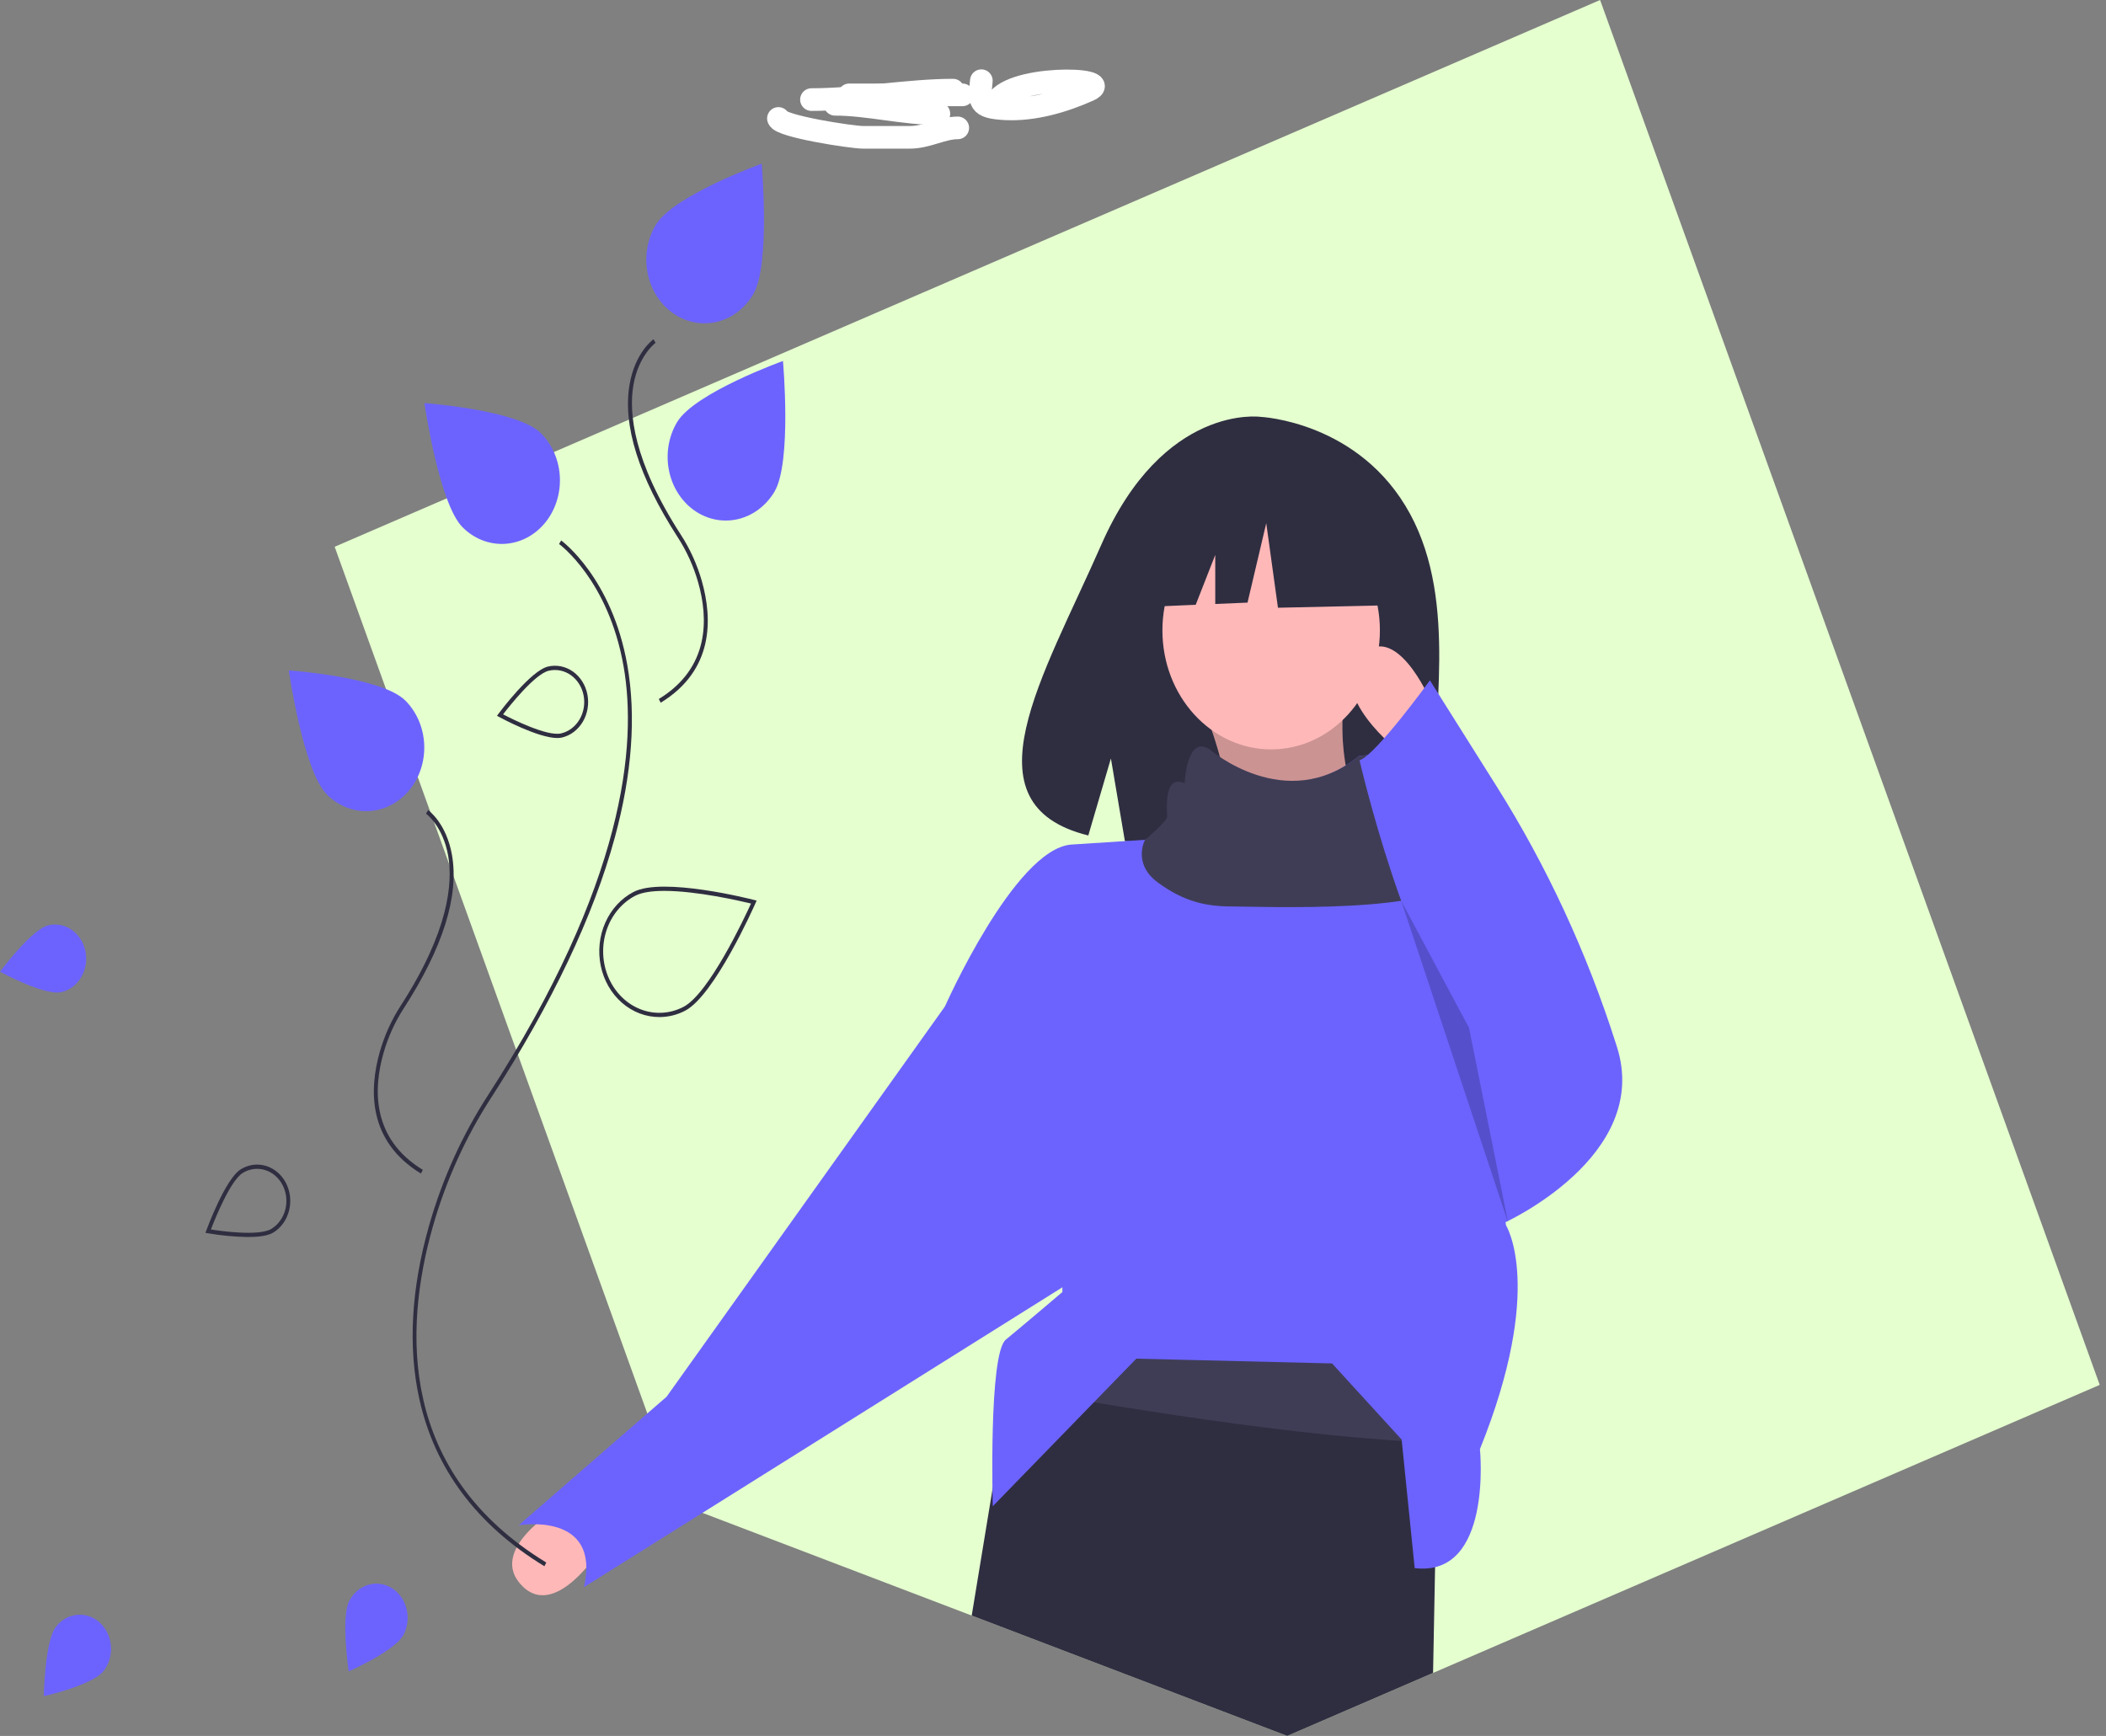 <svg width="279" height="230" viewBox="0 0 279 230" fill="none" xmlns="http://www.w3.org/2000/svg">
<rect x="0" y="0" width="279" height="230" fill="#808080" stroke="none"/>
<g clip-path="url(#clip0_262_455)">
<path d="M278.168 183.487L189.851 221.651L170.528 230L128.732 214.053L93.061 200.443L90.099 199.313L85.757 187.275L68.493 139.416L59.828 115.389L57.222 108.167L55.337 102.94L51.137 91.295L44.335 72.442L59.191 66.024L73.379 59.892L83.577 55.486L211.98 0L278.168 183.487Z" fill="#E5FFCF"/>
<path d="M6.403 122.593C7.476 122.339 8.596 122.562 9.519 123.212C10.441 123.862 11.09 124.887 11.322 126.061C11.555 127.235 11.351 128.462 10.757 129.471C10.163 130.481 9.227 131.191 8.154 131.445C5.921 131.974 0 128.744 0 128.744C0 128.744 4.17 123.123 6.403 122.593Z" fill="#6C63FF"/>
<path d="M7.392 215.566C8.094 214.643 9.102 214.063 10.195 213.954C11.288 213.845 12.375 214.215 13.219 214.983C14.062 215.752 14.592 216.856 14.692 218.052C14.791 219.248 14.453 220.438 13.751 221.361C12.289 223.283 5.806 224.728 5.806 224.728C5.806 224.728 5.93 217.488 7.392 215.566Z" fill="#6C63FF"/>
<path d="M186.828 68.13C180.163 55.803 166.976 55.229 166.976 55.229C166.976 55.229 154.127 53.43 145.884 72.204C138.201 89.702 127.597 106.596 144.177 110.693L147.171 100.491L149.026 111.452C151.387 111.638 153.755 111.682 156.12 111.585C173.875 110.957 190.784 111.768 190.24 104.795C189.516 95.525 193.241 79.99 186.828 68.13Z" fill="#2F2E41"/>
<path d="M159.47 93.928C161.767 99.488 163.215 106.116 164.08 113.478L182.518 112.217C178.279 105.642 176.872 98.096 178.485 89.513L159.47 93.928Z" fill="#FFB8B8"/>
<path opacity="0.2" d="M159.47 93.928C161.767 99.488 163.215 106.116 164.08 113.478L182.518 112.217C178.279 105.642 176.872 98.096 178.485 89.513L159.47 93.928Z" fill="black"/>
<path d="M73.92 199.795C73.92 199.795 64.377 205.39 69.219 210.166C74.062 214.943 80.459 203.844 80.459 203.844L73.92 199.795Z" fill="#FFB8B8"/>
<path d="M190.585 183.481L190.436 191.125L190.118 207.64L189.851 221.651L170.528 230L128.731 214.053L131.481 197.341L133.702 183.847L134.693 177.805L184.824 170.237L190.585 183.481Z" fill="#2F2E41"/>
<path d="M190.585 183.481L190.435 191.125C172.7 190.626 145.209 185.941 133.702 183.847L134.693 177.805L184.823 170.237L190.585 183.481Z" fill="#3F3D56"/>
<path d="M168.401 99.288C176.357 99.288 182.806 92.229 182.806 83.522C182.806 74.814 176.357 67.755 168.401 67.755C160.446 67.755 153.996 74.814 153.996 83.522C153.996 92.229 160.446 99.288 168.401 99.288Z" fill="#FFB8B8"/>
<path d="M196.06 191.995C196.06 191.995 197.788 209.023 187.416 207.761L185.688 190.734L176.468 180.643L150.539 180.012L131.524 199.563C131.524 199.563 130.948 179.382 133.253 177.49C135.558 175.598 140.744 171.183 140.744 171.183V168.03L125.186 133.344C125.186 133.344 134.405 112.532 141.896 111.901L151.692 111.271C151.692 111.271 155.149 109.379 155.149 108.748C155.149 108.117 154.573 103.072 157.454 104.333C157.454 104.333 157.713 97.863 160.75 99.837C160.75 99.837 170.309 108.035 180.012 100.196C180.012 100.196 184.535 99.288 183.959 101.811C183.383 104.333 183.959 106.225 185.112 106.225C186.264 106.225 191.45 108.117 191.45 109.379C191.45 109.65 191.824 112.261 192.412 116.19V116.196C194.55 130.518 199.517 162.354 199.517 162.354C199.517 162.354 204.703 170.553 196.06 191.995Z" fill="#6C63FF"/>
<path d="M129.219 130.19L125.186 133.344L88.308 185.058L68.717 202.085C68.717 202.085 79.665 200.193 77.36 210.284L144.777 168.03L129.219 130.19Z" fill="#6C63FF"/>
<path d="M192.412 116.19V116.196C191.646 121.128 166.673 120.1 163.216 120.1C159.758 120.1 156.877 119.469 153.42 116.947C149.963 114.424 151.691 111.271 151.691 111.271C151.691 111.271 154.635 108.817 154.635 108.186C154.635 107.555 154.059 102.51 156.94 103.771C156.94 103.771 157.199 97.301 160.236 99.275C160.236 99.275 170.309 108.035 180.012 100.196C180.012 100.196 184.535 99.288 183.959 101.811C183.383 104.333 183.959 106.225 185.111 106.225C186.264 106.225 191.45 108.117 191.45 109.379C191.45 109.65 191.824 112.261 192.412 116.19Z" fill="#3F3D56"/>
<path d="M189.433 92.666C189.433 92.666 184.823 81.945 180.213 86.99C175.604 92.036 185.399 99.603 185.399 99.603L189.433 92.666Z" fill="#FFB8B8"/>
<path d="M189.433 90.144C189.433 90.144 182.315 99.989 180.112 100.742C180.112 100.742 186.552 128.614 194.619 136.182L199.228 162.039C199.228 162.039 218.819 153.209 214.21 138.704C214.164 138.559 214.118 138.415 214.072 138.272C210.223 126.192 204.911 114.732 198.279 104.198L189.433 90.144Z" fill="#6C63FF"/>
<path opacity="0.2" d="M185.629 119.345L199.805 162.039L194.619 136.182L185.629 119.345Z" fill="black"/>
<path d="M183.881 66.941L170.853 59.472L152.863 62.528L149.141 80.521L158.406 80.131L160.995 73.521V80.022L165.27 79.842L167.751 69.318L169.302 80.521L184.501 80.182L183.881 66.941Z" fill="#2F2E41"/>
<path d="M72.12 207.515C63.164 202.051 57.589 194.591 55.549 185.343C54.035 178.476 54.47 170.749 56.843 162.376C58.602 156.203 61.239 150.372 64.658 145.098C82.794 117.001 84.431 98.693 82.611 88.281C80.615 76.866 74.13 72.125 74.065 72.078L74.344 71.607C74.412 71.655 81.067 76.506 83.111 88.153C84.29 94.868 83.735 102.524 81.463 110.91C78.636 121.346 73.123 132.958 65.077 145.423C61.69 150.648 59.076 156.426 57.333 162.542C53.441 176.275 52.891 195.139 72.37 207.024L72.12 207.515Z" fill="#2F2E41"/>
<path d="M55.764 155.488C48.704 151.181 48.9 144.354 50.308 139.386C50.933 137.195 51.869 135.125 53.082 133.253C59.436 123.409 60.01 117.015 59.373 113.384C58.681 109.441 56.461 107.822 56.439 107.807L56.719 107.335C56.817 107.405 59.145 109.102 59.877 113.278C60.831 118.715 58.687 125.545 53.502 133.577C52.319 135.401 51.407 137.417 50.799 139.552C49.447 144.322 49.255 150.873 56.014 154.997L55.764 155.488Z" fill="#2F2E41"/>
<path d="M87.528 93.104L87.278 92.613C94.037 88.489 93.845 81.937 92.493 77.168C91.885 75.033 90.972 73.016 89.79 71.192C84.605 63.16 82.46 56.33 83.414 50.893C84.147 46.718 86.474 45.021 86.573 44.951L86.853 45.422C86.831 45.438 84.6 47.078 83.915 51.022C83.285 54.65 83.865 61.039 90.209 70.868C91.423 72.74 92.359 74.81 92.983 77.001C94.391 81.969 94.588 88.796 87.528 93.104Z" fill="#2F2E41"/>
<path d="M102.602 65.142C102.049 66.07 101.335 66.869 100.5 67.495C99.665 68.12 98.726 68.56 97.736 68.788C96.746 69.016 95.725 69.028 94.73 68.825C93.736 68.621 92.788 68.204 91.941 67.599C91.093 66.994 90.363 66.212 89.792 65.298C89.221 64.384 88.82 63.356 88.611 62.272C88.403 61.189 88.392 60.071 88.579 58.982C88.766 57.894 89.147 56.857 89.7 55.929C92.024 52.03 103.726 47.827 103.726 47.827C103.726 47.827 104.926 61.243 102.602 65.142Z" fill="#6C63FF"/>
<path d="M99.778 39.008C99.225 39.936 98.511 40.735 97.676 41.361C96.841 41.986 95.902 42.426 94.912 42.654C93.922 42.882 92.901 42.894 91.906 42.69C90.912 42.486 89.964 42.07 89.116 41.465C88.269 40.86 87.539 40.078 86.968 39.164C86.396 38.25 85.995 37.222 85.787 36.138C85.579 35.054 85.568 33.937 85.755 32.848C85.942 31.76 86.323 30.722 86.876 29.795C89.2 25.896 100.902 21.692 100.902 21.692C100.902 21.692 102.102 35.108 99.778 39.008Z" fill="#6C63FF"/>
<path d="M87.363 134.754C85.556 134.757 83.802 134.087 82.389 132.854C80.976 131.621 79.988 129.898 79.588 127.97C79.189 126.041 79.4 124.02 80.189 122.241C80.978 120.461 82.296 119.029 83.927 118.178C87.804 116.156 99.433 119.116 99.926 119.243L100.238 119.323L100.098 119.639C99.878 120.138 94.651 131.886 90.773 133.907C89.709 134.464 88.543 134.753 87.363 134.754ZM88.011 118.036C86.433 118.036 85.052 118.214 84.148 118.685C82.365 119.615 80.993 121.281 80.333 123.318C79.673 125.356 79.779 127.596 80.628 129.547C81.478 131.499 83 133.001 84.861 133.723C86.722 134.446 88.77 134.33 90.552 133.4C93.925 131.641 98.617 121.632 99.493 119.712C98.091 119.371 92.323 118.036 88.011 118.036Z" fill="#2F2E41"/>
<path d="M71.667 57.407C72.414 58.153 73.02 59.053 73.45 60.055C73.879 61.057 74.125 62.142 74.171 63.248C74.218 64.354 74.065 65.459 73.721 66.501C73.378 67.542 72.85 68.499 72.169 69.317C71.487 70.135 70.665 70.798 69.749 71.268C68.834 71.739 67.842 72.007 66.832 72.058C65.821 72.109 64.812 71.942 63.86 71.566C62.909 71.19 62.035 70.612 61.287 69.866C58.144 66.729 56.232 53.412 56.232 53.412C56.232 53.412 68.523 54.27 71.667 57.407Z" fill="#6C63FF"/>
<path d="M53.694 92.815C55.203 94.321 56.104 96.422 56.199 98.656C56.293 100.889 55.572 103.072 54.196 104.724C52.819 106.377 50.9 107.363 48.859 107.466C46.819 107.569 44.824 106.78 43.315 105.274C40.171 102.137 38.259 88.82 38.259 88.82C38.259 88.82 50.551 89.678 53.694 92.815Z" fill="#6C63FF"/>
<path d="M73.839 97.781C71.269 97.781 66.353 95.116 66.127 94.993L65.84 94.837L66.042 94.564C66.215 94.332 70.296 88.86 72.591 88.316C73.73 88.046 74.92 88.283 75.9 88.973C76.879 89.664 77.568 90.752 77.815 91.999C78.062 93.246 77.846 94.549 77.215 95.621C76.583 96.693 75.589 97.447 74.45 97.717C74.249 97.762 74.044 97.783 73.839 97.781ZM66.649 94.645C67.859 95.278 72.497 97.606 74.341 97.168C75.347 96.929 76.224 96.263 76.781 95.316C77.338 94.369 77.528 93.219 77.311 92.119C77.093 91.018 76.485 90.057 75.62 89.447C74.755 88.837 73.705 88.628 72.699 88.866C70.854 89.303 67.512 93.521 66.649 94.645Z" fill="#2F2E41"/>
<path d="M46.266 212.115C46.807 211.07 47.705 210.304 48.762 209.984C49.819 209.663 50.949 209.816 51.903 210.407C52.858 210.998 53.559 211.98 53.852 213.136C54.145 214.293 54.007 215.53 53.468 216.575C52.343 218.752 46.199 221.439 46.199 221.439C46.199 221.439 45.141 214.291 46.266 212.115Z" fill="#6C63FF"/>
<path d="M32.828 163.897C31.055 163.866 29.287 163.699 27.537 163.398L27.22 163.341L27.339 163.016C27.441 162.738 29.854 156.187 31.898 154.922C32.4 154.611 32.953 154.412 33.526 154.335C34.099 154.258 34.68 154.305 35.236 154.474C35.792 154.643 36.312 154.93 36.767 155.319C37.221 155.708 37.602 156.192 37.886 156.741C38.169 157.291 38.352 157.897 38.422 158.524C38.492 159.151 38.449 159.786 38.294 160.395C38.14 161.004 37.878 161.573 37.522 162.07C37.167 162.568 36.725 162.984 36.223 163.295C35.489 163.749 34.196 163.897 32.828 163.897ZM27.94 162.896C29.268 163.106 34.327 163.822 35.97 162.806C36.866 162.251 37.524 161.33 37.8 160.245C38.075 159.159 37.945 157.999 37.439 157.018C36.932 156.037 36.09 155.317 35.099 155.016C34.107 154.714 33.047 154.857 32.151 155.411C30.507 156.428 28.46 161.542 27.94 162.896Z" fill="#2F2E41"/>
<path d="M103.126 15.694C103.384 16.727 112.795 18.195 114.379 18.195C116.417 18.195 118.454 18.195 120.492 18.195C122.872 18.195 124.802 16.944 126.882 16.944" stroke="white" stroke-width="3" stroke-linecap="round"/>
<path d="M112.503 12.568H127.507" stroke="white" stroke-width="3" stroke-linecap="round"/>
<path d="M110.628 13.818C115.014 13.818 119.714 15.069 124.382 15.069" stroke="white" stroke-width="3" stroke-linecap="round"/>
<path d="M107.502 13.193C113.671 13.193 120.394 11.943 126.257 11.943" stroke="white" stroke-width="3" stroke-linecap="round"/>
<path d="M130.008 10.693C129.728 13.489 129.593 14.212 133.134 14.409C136.857 14.616 140.859 13.468 144.248 11.943C148.049 10.232 133.202 9.864 131.884 13.818" stroke="white" stroke-width="3" stroke-linecap="round"/>
</g>
<defs>
<clipPath id="clip0_262_455">
<rect width="278.168" height="230" fill="white"/>
</clipPath>
</defs>
</svg>

